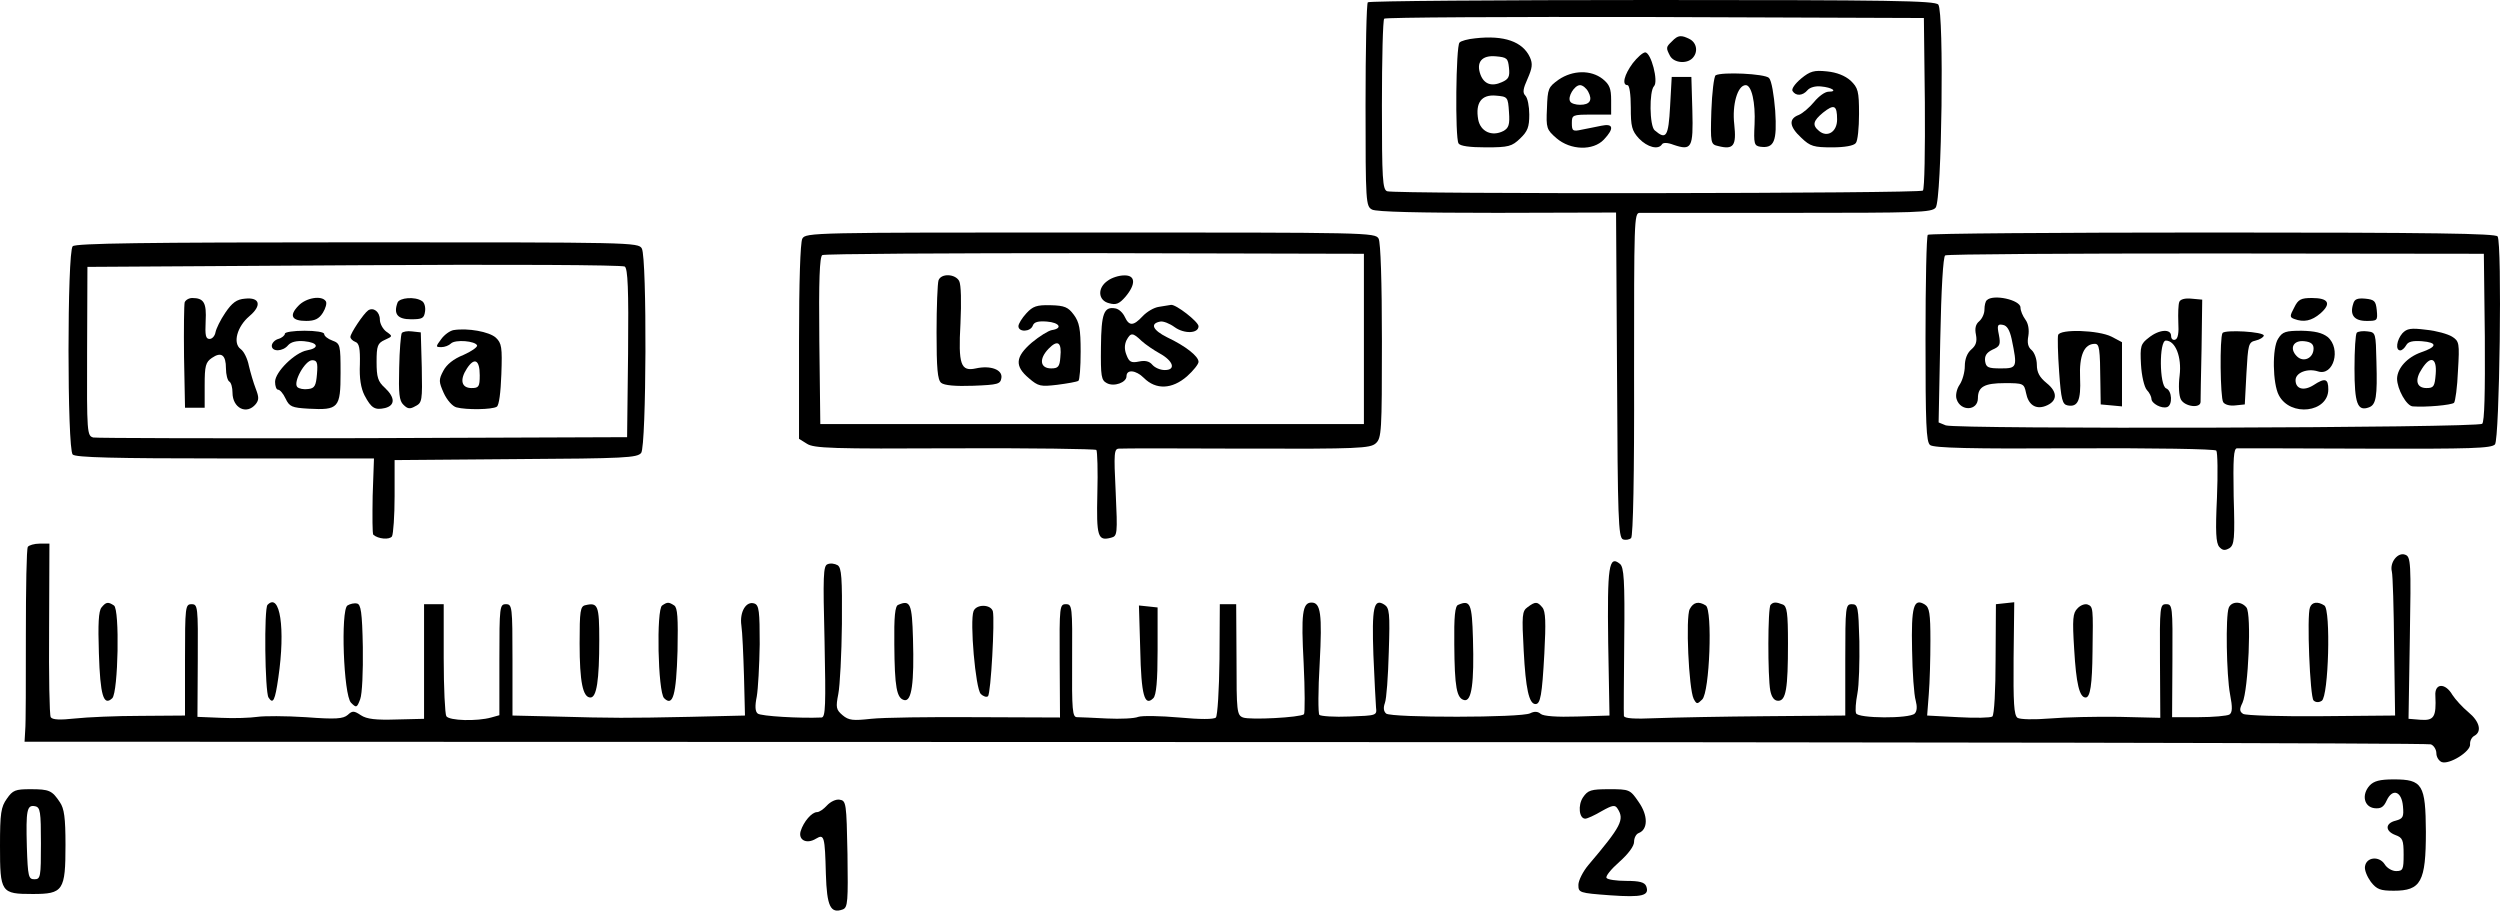 <?xml version="1.0" encoding="UTF-8" standalone="no"?>
<svg
   xmlns:dc="http://purl.org/dc/elements/1.1/"
   xmlns:cc="http://creativecommons.org/ns#"
   xmlns:rdf="http://www.w3.org/1999/02/22-rdf-syntax-ns#"
   xmlns:svg="http://www.w3.org/2000/svg"
   xmlns="http://www.w3.org/2000/svg"
   xmlns:sodipodi="http://sodipodi.sourceforge.net/DTD/sodipodi-0.dtd"
   xmlns:inkscape="http://www.inkscape.org/namespaces/inkscape"
   version="1.0"
   width="500.001"
   height="182.122"
   viewBox="0 0 400.001 145.697"
   preserveAspectRatio="xMidYMid meet"
   id="svg3427"
   inkscape:version="0.48.4 r9939"
   sodipodi:docname="febab8d1dfe5165ca33535172f88ba4c958b37d6.svg">
  <defs
     id="defs3539" />
  <sodipodi:namedview
     pagecolor="#ffffff"
     bordercolor="#666666"
     borderopacity="1"
     objecttolerance="10"
     gridtolerance="10"
     guidetolerance="10"
     inkscape:pageopacity="0"
     inkscape:pageshadow="2"
     inkscape:window-width="1600"
     inkscape:window-height="824"
     id="namedview3537"
     showgrid="false"
     inkscape:zoom="0.816"
     inkscape:cx="204.01565"
     inkscape:cy="105.5265"
     inkscape:window-x="0"
     inkscape:window-y="24"
     inkscape:window-maximized="1"
     inkscape:current-layer="g3431"
     fit-margin-top="0"
     fit-margin-left="0"
     fit-margin-right="0"
     fit-margin-bottom="0" />
  <g
     transform="matrix(0.1,0,0,-0.1,-122,150.623)"
     id="g3431"
     style="fill:#000000;stroke:none">
    <path
       d="m 3408.544,1502.563 c -2.096,-1.572 -3.668,-75.973 -3.668,-164.521 0,-156.137 0.524,-161.901 10.479,-167.14 6.811,-3.668 74.401,-5.239 200.149,-5.239 l 190.194,0.524 1.572,-259.88 c 1.048,-229.491 2.096,-259.88 9.431,-263.023 4.192,-1.572 10.479,-0.524 13.099,2.096 3.144,3.144 5.239,99.551 4.715,263.023 0,243.113 0,257.26 8.907,257.26 5.239,0 112.126,0 237.874,0 207.485,0 229.491,0.524 235.778,8.383 9.955,12.051 13.623,313.323 4.192,324.85 -5.239,6.287 -76.497,7.335 -457.933,7.335 -248.353,0 -453.218,-1.572 -454.789,-3.668 z m 891.241,-160.853 c 0.524,-74.925 -0.524,-137.799 -3.144,-140.419 -4.715,-4.716 -844.609,-5.763 -857.184,-1.048 -7.335,2.62 -8.383,19.386 -8.383,137.799 0,74.401 1.572,136.751 3.668,138.323 1.572,2.096 197.006,3.144 433.308,2.62 l 430.164,-1.572 1.572,-135.703 z"
       id="path3433"
       inkscape:connector-curvature="0" />
    <path
       d="m 3580.4,1444.929 c -11.527,-1.048 -23.054,-4.192 -25.15,-6.811 -5.763,-5.239 -7.335,-152.47 -1.572,-161.377 2.62,-4.191 17.814,-6.287 44.012,-6.287 36.153,0 41.392,1.572 54.491,14.147 12.051,11.527 14.671,18.338 14.671,38.248 0,13.099 -2.62,26.721 -6.287,30.389 -4.715,4.715 -3.668,11.003 3.668,27.245 7.335,16.766 8.383,23.578 3.668,34.057 -11.527,25.15 -41.392,35.629 -87.5,30.389 z m 53.967,-47.156 c 1.572,-14.147 -0.524,-18.338 -11.527,-23.054 -16.242,-7.335 -28.293,-3.144 -34.057,12.051 -7.335,19.91 2.096,31.437 24.626,29.341 17.814,-1.572 19.386,-3.144 20.958,-18.338 z m 0,-70.733 c 1.572,-20.434 -0.524,-25.674 -8.907,-30.389 -18.338,-9.431 -36.677,-1.048 -40.344,18.338 -4.716,26.721 5.239,40.344 28.293,38.248 18.862,-1.572 19.386,-2.096 20.958,-26.198 z"
       id="path3435"
       inkscape:connector-curvature="0" />
    <path
       d="m 3895.294,1440.213 c -9.955,-9.431 -9.955,-10.479 -3.144,-23.578 6.287,-11.003 26.198,-13.099 35.629,-3.668 9.431,9.431 7.335,24.102 -3.668,30.389 -14.147,7.335 -19.386,6.811 -28.817,-3.144 z"
       id="path3437"
       inkscape:connector-curvature="0" />
    <path
       d="m 3832.42,1405.108 c -13.623,-18.338 -17.814,-35.105 -8.383,-35.105 3.144,0 5.239,-15.194 5.239,-35.629 0,-30.389 1.572,-37.2 13.099,-49.775 13.623,-14.147 30.913,-18.338 36.677,-9.431 1.572,3.144 8.907,3.144 18.338,-0.524 29.341,-9.955 31.961,-5.239 30.389,54.491 l -1.572,53.967 -15.719,0 -15.719,0 -2.62,-47.156 c -2.62,-48.727 -6.287,-53.967 -24.626,-38.248 -8.383,6.811 -8.907,62.874 -1.048,70.733 7.335,7.335 -4.716,53.967 -14.147,53.967 -3.668,0 -12.575,-7.859 -19.91,-17.29 z"
       id="path3439"
       inkscape:connector-curvature="0" />
    <path
       d="m 4101.731,1380.483 c -9.955,-8.383 -15.719,-16.767 -13.623,-19.91 5.239,-8.383 16.242,-7.859 24.102,1.572 3.668,4.191 12.575,6.811 21.482,5.763 17.814,-1.572 27.245,-8.383 12.051,-8.383 -5.763,0 -15.719,-7.335 -23.054,-16.243 -7.335,-8.907 -18.338,-18.338 -24.626,-20.958 -16.766,-6.287 -15.195,-18.862 4.192,-36.677 14.147,-13.623 19.91,-15.194 49.252,-15.194 19.91,0 34.581,2.62 37.724,6.811 3.144,3.144 5.239,24.626 5.239,46.632 0,36.677 -1.572,41.916 -13.623,53.443 -8.907,7.859 -22.006,13.099 -37.724,14.671 -20.434,2.096 -26.721,0.524 -41.392,-11.527 z m 57.635,-65.494 c 0,-19.91 -15.719,-29.341 -28.817,-18.338 -11.527,9.431 -9.431,16.242 6.287,29.341 17.814,14.147 22.53,12.051 22.53,-11.003 z"
       id="path3441"
       inkscape:connector-curvature="0" />
    <path
       d="m 3714.007,1378.911 c -16.767,-12.051 -17.814,-14.147 -18.862,-46.108 -1.572,-31.437 -0.524,-34.057 15.195,-47.68 22.53,-19.386 58.683,-20.434 75.973,-2.096 16.766,17.814 15.195,26.198 -4.192,22.006 -8.383,-1.572 -22.53,-4.715 -31.437,-6.287 -14.147,-3.144 -15.719,-2.096 -15.719,10.479 0,13.099 1.048,13.623 31.437,13.623 l 31.437,0 0,23.054 c 0,18.862 -2.62,25.15 -13.623,34.057 -18.862,14.671 -47.679,14.147 -70.209,-1.048 z m 47.156,-19.386 c 7.335,-13.623 2.62,-20.958 -13.099,-20.958 -6.811,0 -14.147,2.096 -15.718,5.239 -4.716,7.335 6.811,26.198 15.718,26.198 4.192,0 9.955,-4.715 13.099,-10.479 z"
       id="path3443"
       inkscape:connector-curvature="0" />
    <path
       d="m 3964.98,1385.722 c -2.62,-2.096 -5.763,-27.769 -6.811,-57.111 -1.572,-51.871 -1.048,-53.443 11.003,-56.063 24.626,-6.287 29.341,0.524 25.674,34.581 -3.668,31.437 5.239,62.874 18.338,62.874 9.431,0 15.719,-27.769 14.147,-62.35 -1.572,-31.437 -0.524,-34.581 8.907,-36.153 22.53,-3.144 27.246,8.383 24.102,57.635 -2.096,25.674 -5.763,48.203 -9.955,52.395 -6.811,6.811 -75.449,9.955 -85.404,4.192 z"
       id="path3445"
       inkscape:connector-curvature="0" />
    <path
       d="m 2503.68,1124.271 c -3.144,-6.287 -5.239,-68.638 -5.239,-165.045 l 0,-155.09 12.575,-7.859 c 11.003,-7.335 40.344,-8.383 236.302,-7.335 122.605,0.524 224.775,-1.048 226.871,-2.62 1.572,-2.096 2.62,-33.533 1.572,-69.685 -1.572,-69.162 0.524,-76.497 22.006,-70.733 9.955,2.62 10.479,5.24 7.335,72.829 -3.144,63.922 -2.62,69.686 5.763,69.686 4.715,0.524 96.931,0.524 204.865,0 177.095,-0.524 196.482,0.524 205.389,8.383 9.431,8.383 9.955,18.862 9.955,162.949 0,96.407 -2.096,158.233 -5.239,164.521 -5.239,9.955 -16.242,9.955 -461.077,9.955 -444.835,0 -455.837,0 -461.077,-9.955 z m 898.576,-160.329 0,-136.227 -434.879,0 -434.879,0 -1.572,133.084 c -1.048,97.455 0.524,134.655 4.715,137.275 3.668,2.096 199.625,3.144 436.451,3.144 l 430.164,-1.048 0,-136.227 z"
       id="path3447"
       inkscape:connector-curvature="0" />
    <path
       d="m 2721.644,1057.729 c -1.572,-4.716 -3.144,-41.916 -3.144,-83.308 0,-57.635 1.572,-75.973 7.335,-80.688 4.716,-4.192 23.578,-5.763 51.347,-4.716 39.82,1.572 43.488,2.62 45.06,12.575 2.096,13.099 -17.29,20.434 -40.868,15.195 -24.102,-5.24 -28.293,5.763 -24.626,71.781 1.572,34.581 1.048,62.35 -2.096,68.114 -6.287,11.527 -28.817,12.575 -33.009,1.048 z"
       id="path3449"
       inkscape:connector-curvature="0" />
    <path
       d="m 2992.527,1057.205 c -17.29,-11.527 -15.719,-31.961 2.096,-36.153 11.003,-3.144 16.242,-1.048 26.198,10.479 16.767,19.91 16.243,34.581 -2.096,34.057 -8.383,0 -19.91,-3.668 -26.198,-8.383 z"
       id="path3451"
       inkscape:connector-curvature="0" />
    <path
       d="m 2862.063,1004.81 c -6.811,-7.335 -12.575,-16.766 -12.575,-20.434 0,-9.955 19.386,-9.431 23.054,1.048 2.096,5.763 8.907,7.335 22.53,6.287 20.434,-1.572 25.674,-11.003 7.859,-13.623 -5.763,-1.048 -19.91,-9.955 -31.961,-19.91 -26.721,-23.054 -27.769,-37.724 -4.715,-57.111 15.194,-13.099 18.862,-13.623 45.584,-10.479 16.242,2.096 30.913,4.716 33.533,6.287 2.096,1.048 3.668,22.006 3.668,46.632 0,36.677 -2.096,47.156 -11.003,59.206 -8.907,12.051 -14.671,14.671 -37.201,15.195 -22.006,0.524 -28.293,-1.572 -38.772,-13.099 z m 54.491,-70.209 c -1.048,-15.195 -3.668,-17.814 -14.671,-17.814 -17.814,0 -19.91,15.195 -4.192,31.437 14.671,15.195 21.482,10.479 18.862,-13.623 z"
       id="path3453"
       inkscape:connector-curvature="0" />
    <path
       d="m 3074.263,1015.289 c -7.859,-1.048 -19.386,-7.859 -26.198,-15.195 -14.671,-15.719 -21.482,-15.719 -28.293,-1.048 -3.144,6.811 -9.431,12.575 -14.671,13.623 -18.862,3.668 -23.054,-7.335 -23.578,-61.826 -0.524,-47.156 0.524,-52.919 9.431,-57.635 11.527,-6.287 31.437,1.048 31.437,11.003 0,11.527 15.195,9.955 27.769,-2.62 19.386,-19.386 45.06,-18.338 69.162,2.62 9.955,8.907 18.338,19.386 18.338,23.054 0,8.907 -20.434,25.15 -50.299,39.296 -23.054,11.527 -27.769,22.006 -11.003,25.15 4.716,1.048 15.195,-3.144 23.054,-8.907 15.194,-11.003 38.248,-10.479 38.248,1.572 -0.524,7.335 -36.153,35.105 -44.012,34.057 -3.144,-0.524 -12.051,-2.096 -19.386,-3.144 z m -27.769,-54.491 c 6.287,-5.763 19.386,-14.671 28.817,-19.91 22.006,-12.051 26.721,-26.722 8.383,-26.722 -7.335,0 -15.719,3.668 -19.91,8.383 -4.716,5.763 -11.527,7.335 -21.482,5.24 -12.575,-2.62 -15.719,-0.524 -19.91,10.479 -3.668,8.907 -3.144,16.766 0,23.578 6.811,12.575 9.955,12.575 24.102,-1.048 z"
       id="path3455"
       inkscape:connector-curvature="0" />
    <path
       d="m 4304.5,1130.558 c -2.096,-1.572 -3.668,-77.021 -3.668,-166.616 0,-135.703 1.048,-165.045 7.335,-169.76 5.763,-4.716 64.97,-6.287 231.062,-5.24 125.748,0.524 224.775,-1.048 226.871,-3.668 2.096,-2.62 2.62,-36.677 1.048,-75.449 -2.62,-55.015 -1.572,-72.305 3.668,-78.593 5.239,-5.763 8.907,-6.287 16.242,-2.096 7.859,5.24 8.907,14.671 6.811,82.784 -1.048,61.302 0,76.497 5.239,77.021 4.192,0 96.931,0 206.961,-0.524 169.236,-0.524 200.149,0.524 205.913,6.811 7.335,8.907 11.527,321.182 4.192,332.709 -3.144,4.715 -100.599,6.287 -456.361,6.287 -248.353,0 -453.742,-1.572 -455.314,-3.668 z M 5195.741,967.085 c 0.524,-89.596 -0.524,-135.179 -4.192,-138.847 -6.811,-6.811 -839.37,-8.907 -858.232,-2.62 l -11.527,4.716 2.62,132.036 c 1.572,82.784 4.715,133.084 7.859,135.179 3.144,2.096 198.578,3.144 433.832,3.144 l 428.068,-0.524 1.572,-133.084 z"
       id="path3457"
       inkscape:connector-curvature="0" />
    <path
       d="m 4398.811,1025.768 c -2.096,-1.572 -3.668,-8.383 -3.668,-14.671 0,-6.811 -3.668,-14.671 -8.383,-18.862 -5.763,-4.716 -7.335,-11.527 -5.239,-21.482 2.096,-11.003 0,-17.29 -7.335,-23.578 -6.811,-5.763 -10.479,-15.719 -10.479,-26.721 0,-9.431 -3.668,-23.054 -8.383,-29.865 -4.716,-6.811 -6.811,-17.29 -4.716,-23.054 6.287,-19.91 34.057,-18.862 34.057,1.572 0,18.338 10.479,24.102 42.964,24.102 29.865,0 30.913,-0.524 34.057,-15.719 3.668,-18.862 15.194,-26.721 30.913,-20.958 19.386,7.335 20.434,22.006 2.096,36.677 -11.527,9.431 -15.719,17.29 -15.719,29.341 0,8.907 -3.668,19.386 -8.383,23.578 -5.763,4.716 -7.335,11.527 -5.239,22.53 1.572,9.955 0,19.91 -4.716,26.198 -4.192,5.763 -7.859,14.147 -7.859,19.386 0,12.051 -44.012,22.006 -53.967,11.527 z m 39.82,-61.826 c 9.431,-45.584 8.907,-47.156 -17.291,-47.156 -20.434,0 -23.578,1.572 -25.15,11.527 -1.048,8.383 2.096,13.623 11.527,18.338 12.051,5.24 13.623,7.859 10.479,24.102 -3.144,15.195 -2.096,17.29 6.287,15.719 6.811,-1.048 11.003,-8.383 14.147,-22.53 z"
       id="path3459"
       inkscape:connector-curvature="0" />
    <path
       d="m 4706.895,1023.148 c -1.572,-3.668 -2.096,-18.338 -1.572,-32.485 1.048,-16.766 -0.524,-26.198 -4.716,-27.769 -3.668,-1.572 -6.811,1.048 -6.811,5.763 0,12.051 -19.386,10.479 -35.629,-2.62 -13.099,-9.955 -14.147,-13.623 -12.575,-42.964 1.048,-18.338 5.239,-36.153 9.431,-40.868 4.192,-4.192 7.335,-11.003 7.335,-14.147 0,-7.335 16.242,-16.242 25.15,-13.099 8.907,3.144 7.859,26.198 -1.572,29.865 -11.003,4.192 -11.527,76.497 -0.524,76.497 15.195,0 25.674,-26.198 22.006,-56.063 -2.096,-16.242 -1.048,-32.485 2.096,-38.248 6.287,-11.527 31.437,-14.671 31.437,-3.668 0,3.144 0.524,41.916 1.572,84.88 l 1.048,78.593 -17.29,1.572 c -10.479,1.048 -17.814,-1.048 -19.386,-5.239 z"
       id="path3461"
       inkscape:connector-curvature="0" />
    <path
       d="m 4890.801,1014.241 c -7.335,-13.623 -7.335,-15.719 0,-18.338 15.195,-5.763 27.769,-3.144 41.916,8.907 17.814,15.719 13.099,24.626 -13.623,24.626 -17.29,0 -22.006,-2.096 -28.293,-15.195 z"
       id="path3463"
       inkscape:connector-curvature="0" />
    <path
       d="m 4985.113,1020.004 c -5.763,-17.814 1.572,-27.245 21.482,-27.245 17.291,0 17.814,0.524 16.242,17.29 -1.572,14.671 -3.668,16.766 -18.338,18.338 -12.575,1.048 -17.29,-0.524 -19.386,-8.383 z"
       id="path3465"
       inkscape:connector-curvature="0" />
    <path
       d="m 5063.705,972.849 c -8.907,-10.479 -11.527,-27.245 -3.144,-27.245 2.62,0 6.811,3.668 9.431,8.383 3.144,5.763 10.479,7.335 25.15,6.287 25.15,-2.096 24.626,-8.907 -1.572,-17.814 -22.006,-7.859 -37.724,-25.15 -38.248,-41.916 0,-16.766 15.195,-44.012 25.15,-44.536 21.482,-1.572 61.826,2.096 66.018,5.763 2.096,2.62 5.24,25.15 6.287,51.347 2.62,44.012 2.096,47.156 -9.431,54.491 -6.811,4.192 -25.15,9.431 -41.392,11.003 -24.626,3.144 -30.913,2.096 -38.248,-5.763 z m 53.443,-64.97 c -1.572,-19.91 -3.144,-22.53 -14.671,-22.53 -16.243,0 -19.386,13.099 -7.335,30.913 13.623,21.482 24.102,17.814 22.006,-8.383 z"
       id="path3467"
       inkscape:connector-curvature="0" />
    <path
       d="m 4513.033,970.229 c -1.048,-3.144 -0.524,-29.865 1.572,-58.683 3.144,-45.06 5.24,-52.395 13.623,-53.967 16.242,-3.144 21.482,7.859 19.91,44.012 -1.572,35.629 6.287,54.491 23.578,54.491 7.335,0 8.383,-6.811 8.907,-62.874 l 0.524,-34.057 17.29,-1.572 16.767,-1.572 0,51.347 0,51.347 -16.767,8.907 c -20.958,10.479 -82.26,12.575 -85.404,2.62 z"
       id="path3469"
       inkscape:connector-curvature="0" />
    <path
       d="m 4776.056,973.373 c -4.715,-7.335 -3.668,-103.218 1.048,-110.554 2.62,-4.192 11.003,-6.287 19.386,-5.24 l 15.195,1.572 2.62,49.775 c 2.62,46.108 3.144,49.775 14.671,52.395 6.811,1.572 12.575,5.24 13.099,7.859 1.048,6.287 -62.35,9.955 -66.018,4.192 z"
       id="path3471"
       inkscape:connector-curvature="0" />
    <path
       d="m 4865.128,964.465 c -9.955,-14.671 -8.907,-72.305 1.048,-90.644 18.338,-35.105 79.117,-27.769 79.117,9.431 0,17.29 -5.239,18.862 -23.578,6.811 -15.718,-9.955 -28.817,-6.287 -28.817,7.859 0,12.051 18.862,19.386 35.629,14.147 25.15,-8.383 37.724,36.153 15.719,55.015 -8.907,6.811 -20.434,9.431 -41.392,9.955 -25.674,0 -30.913,-1.572 -37.724,-12.575 z m 56.587,-15.719 c 0,-15.719 -16.242,-23.054 -26.721,-12.575 -12.575,12.575 -5.763,26.198 12.051,24.102 10.479,-1.048 14.671,-4.716 14.671,-11.527 z"
       id="path3473"
       inkscape:connector-curvature="0" />
    <path
       d="m 4990.876,973.897 c -2.096,-2.096 -3.668,-27.769 -3.668,-57.111 0,-56.063 4.715,-69.162 23.054,-62.35 11.527,4.192 13.623,16.766 12.051,72.829 -1.048,46.108 -1.048,47.156 -14.147,48.727 -7.335,1.048 -15.195,0 -17.29,-2.096 z"
       id="path3475"
       inkscape:connector-curvature="0" />
    <path
       d="m 1336.317,1112.22 c -8.907,-8.907 -8.907,-324.326 0,-333.233 4.716,-4.716 66.018,-6.287 244.161,-6.287 l 237.874,0 -2.096,-59.73 c -0.524,-33.009 -0.524,-60.778 1.048,-62.35 7.859,-6.811 25.674,-8.383 29.865,-2.62 2.096,3.668 4.192,33.009 4.192,64.446 l 0,57.635 193.862,1.572 c 175,1.048 194.386,2.096 200.673,9.955 8.383,11.527 9.431,311.227 1.048,326.945 -5.239,9.955 -16.243,9.955 -454.79,9.955 -342.664,0 -451.122,-1.572 -455.837,-6.287 z m 888.621,-171.332 -1.572,-134.131 -421.781,-1.572 c -232.11,-0.524 -426.496,0 -432.26,1.048 -9.955,2.62 -10.479,6.811 -9.955,137.799 l 0.524,135.179 426.496,2.62 c 244.161,1.572 429.116,0.524 433.308,-2.096 4.716,-3.668 6.287,-35.105 5.24,-138.847 z"
       id="path3477"
       inkscape:connector-curvature="0" />
    <path
       d="m 1515.508,1022.624 c -1.048,-3.668 -1.572,-42.964 -1.048,-87.5 l 1.572,-81.212 15.719,0 15.719,0 0,36.153 c 0,30.913 1.572,36.677 11.527,43.488 15.194,10.479 22.53,4.716 22.53,-16.766 0,-9.955 2.62,-19.386 5.239,-20.958 3.144,-1.572 5.239,-9.955 5.239,-17.814 0,-24.626 22.53,-36.153 37.2,-18.338 5.239,6.811 5.239,11.003 0,24.626 -3.668,9.431 -8.383,25.674 -11.003,36.677 -2.096,11.003 -7.859,23.054 -13.099,26.721 -13.099,9.431 -5.763,36.153 14.147,52.919 19.91,16.767 16.767,30.389 -7.335,27.769 -13.099,-1.048 -20.434,-6.287 -31.437,-22.53 -7.859,-11.527 -14.671,-25.674 -15.719,-31.437 -1.048,-5.763 -5.239,-10.479 -9.431,-10.479 -6.287,0 -7.335,5.763 -6.287,28.293 1.572,29.341 -2.62,37.201 -21.482,37.201 -5.239,0 -10.479,-3.144 -12.051,-6.811 z"
       id="path3479"
       inkscape:connector-curvature="0" />
    <path
       d="m 1697.32,1016.861 c -15.195,-15.719 -10.479,-24.102 12.575,-24.102 13.623,0 20.434,3.144 26.721,13.099 4.192,6.811 6.811,15.194 4.716,18.338 -6.287,9.955 -31.961,5.763 -44.012,-7.335 z"
       id="path3481"
       inkscape:connector-curvature="0" />
    <path
       d="m 1856.077,1022.1 c -6.811,-18.338 0,-26.721 21.482,-26.721 18.338,0 20.958,1.572 22.53,12.575 1.048,6.811 -1.048,14.671 -5.239,16.766 -11.003,7.335 -35.629,5.239 -38.772,-2.62 z"
       id="path3483"
       inkscape:connector-curvature="0" />
    <path
       d="m 1808.921,1009.525 c -7.335,-5.239 -28.293,-36.677 -28.293,-42.44 0,-2.62 3.668,-6.287 7.859,-7.859 6.287,-2.096 7.859,-10.479 7.335,-35.629 -1.048,-22.53 1.572,-38.248 7.335,-49.775 11.003,-20.958 16.766,-24.102 33.009,-20.434 16.242,4.192 16.242,16.766 -0.524,32.485 -11.003,9.955 -13.099,16.766 -13.099,41.392 0,25.674 1.572,29.865 13.099,35.105 12.575,5.763 13.099,5.763 2.62,13.099 -5.763,4.192 -10.479,13.099 -10.479,19.386 0,12.575 -10.479,20.434 -18.862,14.671 z"
       id="path3485"
       inkscape:connector-curvature="0" />
    <path
       d="m 1945.672,978.088 c -5.763,-1.048 -14.671,-7.335 -19.91,-14.671 -8.907,-12.051 -8.907,-12.575 0.524,-12.575 5.239,0 12.051,2.62 15.195,5.763 6.811,6.811 39.296,4.192 41.916,-3.144 0.524,-2.62 -8.907,-9.431 -22.006,-15.195 -15.719,-6.287 -26.721,-15.195 -31.961,-25.15 -7.859,-14.671 -7.335,-17.814 0.524,-35.629 5.24,-11.527 14.147,-21.482 20.434,-23.054 15.719,-4.192 57.111,-3.668 64.446,1.048 3.668,2.096 6.287,22.53 7.335,51.871 1.572,43.488 0.524,49.775 -8.907,58.683 -10.479,9.431 -44.536,15.719 -67.59,12.051 z m 41.916,-72.305 c 0,-18.338 -1.572,-20.434 -13.099,-20.434 -16.242,0 -19.386,13.099 -7.335,31.437 12.051,18.338 20.434,13.623 20.434,-11.003 z"
       id="path3487"
       inkscape:connector-curvature="0" />
    <path
       d="m 1675.838,972.325 c 0,-2.62 -4.716,-6.811 -10.479,-8.383 -5.763,-1.572 -10.479,-6.811 -10.479,-11.003 0,-9.955 17.814,-9.431 26.198,1.048 4.715,5.24 13.623,7.335 25.674,6.287 22.53,-2.096 25.15,-11.003 4.192,-14.671 -19.386,-3.668 -50.823,-34.581 -50.823,-50.299 0,-6.811 2.096,-12.575 4.716,-12.575 3.144,0 8.383,-6.287 12.051,-14.147 6.287,-13.099 9.955,-14.671 36.676,-16.242 48.203,-2.62 51.347,1.048 51.347,57.111 0,45.06 -0.524,47.156 -13.099,51.871 -7.335,2.62 -13.099,7.335 -13.099,10.479 0,3.144 -13.623,5.24 -31.437,5.24 -17.29,0 -31.437,-2.096 -31.437,-4.716 z m 51.347,-64.446 c -1.572,-18.862 -3.668,-23.054 -14.147,-24.102 -6.811,-1.048 -14.671,0.524 -17.29,3.144 -7.335,7.335 12.051,42.44 23.578,42.964 7.859,0 9.431,-3.668 7.859,-22.006 z"
       id="path3489"
       inkscape:connector-curvature="0" />
    <path
       d="m 1862.888,973.373 c -1.572,-2.62 -3.668,-27.769 -4.192,-55.539 -1.048,-40.868 0,-52.919 6.811,-59.206 6.811,-6.811 10.479,-7.335 19.386,-2.096 10.479,5.24 11.003,8.907 9.955,61.826 l -1.572,56.063 -14.147,1.572 c -7.335,1.048 -14.671,-0.524 -16.242,-2.62 z"
       id="path3491"
       inkscape:connector-curvature="0" />
    <path
       d="m 1264.536,631.233 c -2.096,-3.144 -3.144,-66.018 -3.144,-140.419 0,-73.877 0,-143.039 -1.048,-152.994 l -1.048,-18.338 1920.281,-0.524 c 1056.285,0 1924.472,-1.572 1929.712,-3.668 4.716,-1.572 8.907,-8.383 8.907,-14.147 0,-5.763 3.668,-12.051 8.383,-14.147 12.051,-4.716 46.632,16.766 45.584,28.293 -0.524,5.24 2.62,11.527 6.811,13.623 12.575,6.811 8.383,23.054 -9.431,37.724 -9.431,7.859 -20.958,20.434 -25.674,27.769 -11.527,19.91 -28.817,18.862 -27.246,-1.572 1.572,-33.533 -2.096,-39.82 -23.578,-38.248 l -19.386,1.572 2.096,129.416 c 2.096,120.509 1.572,129.94 -7.335,133.084 -11.527,4.716 -25.15,-12.051 -21.482,-26.722 1.572,-5.763 3.144,-59.73 3.668,-120.509 l 1.572,-110.03 -117.889,-1.048 c -64.446,-0.524 -121.033,1.048 -125.224,3.668 -5.763,3.668 -6.287,7.335 -1.048,17.814 9.431,20.958 14.671,142.515 6.287,152.47 -8.383,10.479 -24.102,9.955 -28.293,-0.524 -5.239,-13.099 -3.668,-107.934 2.096,-138.323 4.192,-21.482 3.668,-29.341 -1.048,-32.485 -3.668,-2.096 -25.674,-4.192 -49.251,-4.192 l -42.44,0 0.524,90.644 c 0.524,86.976 0,90.12 -9.955,90.12 -9.955,0 -10.479,-3.144 -9.955,-90.644 l 0.524,-91.167 -66.018,1.572 c -36.153,0.524 -85.928,-0.524 -110.554,-2.62 -25.674,-2.096 -47.68,-1.572 -51.871,1.048 -5.763,4.192 -6.811,23.578 -6.287,95.359 l 1.048,89.596 -14.671,-1.572 -14.671,-1.572 -0.524,-88.024 c 0,-48.203 -2.096,-89.596 -5.24,-91.691 -2.62,-2.096 -27.245,-2.62 -54.491,-1.048 l -49.775,2.62 2.62,34.057 c 1.572,18.862 2.62,57.111 2.62,85.928 0,43.488 -1.572,52.919 -8.907,57.635 -17.814,11.003 -22.006,-2.62 -20.434,-72.829 0.524,-35.629 3.144,-72.305 5.763,-80.688 2.62,-9.955 2.096,-17.29 -1.572,-20.958 -8.383,-8.383 -91.168,-7.859 -93.787,0.524 -1.572,3.668 -0.524,17.814 2.096,31.437 2.62,13.099 3.668,51.347 3.144,83.832 -1.572,55.015 -2.096,59.206 -12.051,59.206 -9.955,0 -10.479,-3.668 -10.479,-89.072 l 0,-89.072 -125.748,-1.048 c -69.162,-0.524 -148.802,-2.096 -176.571,-3.144 -35.629,-1.572 -51.347,-0.524 -51.871,3.668 -0.524,3.144 0,57.635 0.524,121.033 1.048,96.407 -0.524,116.841 -6.811,122.081 -17.814,14.671 -20.434,-3.668 -18.862,-125.748 l 2.096,-116.841 -51.871,-1.572 c -31.961,-1.048 -53.967,0.524 -58.159,4.192 -4.716,4.192 -10.479,4.192 -16.767,1.048 -13.099,-7.335 -222.155,-7.335 -230.538,-0.524 -4.192,3.668 -4.716,9.431 -2.096,16.766 2.62,6.287 5.239,42.964 6.287,81.736 2.096,62.874 1.048,70.733 -7.335,75.973 -16.766,10.479 -19.91,-4.716 -17.29,-80.688 1.572,-38.772 3.668,-76.497 4.192,-83.832 1.572,-13.099 1.048,-13.099 -42.44,-14.671 -24.102,-1.048 -46.108,0.524 -48.203,2.62 -2.096,2.096 -2.096,39.82 0.524,82.784 4.191,79.117 1.572,96.931 -13.099,96.931 -14.671,0 -16.766,-18.338 -12.575,-96.931 2.096,-42.964 2.096,-80.165 0.524,-81.736 -5.763,-5.24 -86.452,-9.431 -97.455,-5.24 -9.955,3.668 -10.479,9.955 -10.479,92.739 l -0.524,88.548 -13.099,0 -13.099,0 -0.524,-88.024 c -0.524,-48.727 -3.144,-90.644 -5.763,-93.263 -3.144,-3.144 -25.15,-3.144 -58.682,0 -29.865,2.62 -59.206,3.144 -65.494,1.048 -5.763,-2.62 -28.817,-3.668 -50.299,-2.62 -21.482,1.048 -42.964,2.096 -47.679,2.096 -7.335,0 -8.383,10.479 -7.859,90.644 0.524,86.976 0,90.12 -9.955,90.12 -9.955,0 -10.479,-3.144 -9.955,-90.644 l 0.524,-90.644 -134.131,0.524 c -73.877,0.524 -149.326,-0.524 -168.188,-2.62 -28.817,-3.144 -35.629,-2.62 -45.584,5.763 -10.479,8.907 -11.003,12.575 -6.811,34.057 2.62,13.099 5.24,63.922 5.763,112.126 0.524,73.877 -0.524,89.596 -6.811,93.787 -4.716,2.62 -11.527,3.668 -16.242,1.572 -6.811,-2.62 -7.335,-18.338 -4.716,-123.652 2.096,-101.647 1.572,-121.033 -4.716,-121.557 -34.057,-1.572 -97.455,2.096 -102.171,6.287 -4.191,3.144 -4.715,12.051 -1.572,27.245 2.096,12.051 4.192,49.775 4.715,83.832 0,52.395 -1.048,62.35 -8.383,64.97 -13.099,4.716 -24.102,-13.099 -20.958,-35.105 1.572,-9.955 3.144,-46.632 4.192,-81.212 l 1.572,-62.874 -89.072,-2.096 c -101.123,-2.096 -119.985,-2.096 -214.82,0.524 l -68.114,1.572 0,89.072 c 0,85.404 -0.524,89.072 -10.479,89.072 -9.955,0 -10.479,-3.668 -10.479,-89.072 l 0,-88.548 -13.099,-3.668 c -22.53,-6.287 -67.066,-5.239 -71.781,2.096 -2.096,3.144 -4.192,45.06 -4.192,92.739 l 0,86.452 -15.719,0 -15.719,0 0,-91.691 0,-91.691 -44.012,-1.048 c -33.009,-1.048 -47.68,0.524 -57.111,6.811 -11.003,7.335 -13.623,7.335 -20.958,0.524 -7.335,-6.287 -18.862,-7.335 -67.066,-3.668 -32.485,2.096 -67.066,2.096 -77.545,0.524 -11.003,-1.572 -36.677,-2.62 -57.635,-1.572 l -38.248,1.572 0.524,90.12 c 0.524,86.976 0,90.12 -9.955,90.12 -9.955,0 -10.479,-3.668 -10.479,-89.072 l 0,-89.072 -70.733,-0.524 c -38.772,0 -86.452,-2.096 -105.314,-4.192 -24.102,-2.62 -36.153,-2.096 -38.772,2.096 -2.096,3.144 -3.144,67.066 -2.62,141.991 l 0.524,135.703 -15.719,0 c -8.383,0 -17.29,-2.62 -18.862,-5.239 z"
       id="path3499"
       inkscape:connector-curvature="0" />
    <path
       d="m 1382.425,534.302 c -4.715,-5.763 -5.763,-26.198 -4.192,-73.353 2.096,-67.066 7.335,-85.404 21.482,-71.781 9.431,9.955 12.051,142.515 2.62,148.278 -9.431,6.287 -12.575,5.763 -19.91,-3.144 z"
       id="path3501"
       inkscape:connector-curvature="0" />
    <path
       d="m 1648.068,538.493 c -5.763,-5.24 -4.192,-139.371 1.572,-148.278 7.335,-11.527 10.479,-4.716 15.719,31.961 11.527,78.593 2.62,136.751 -17.29,116.317 z"
       id="path3503"
       inkscape:connector-curvature="0" />
    <path
       d="m 1775.912,537.445 c -11.003,-7.335 -6.287,-143.563 5.763,-155.613 8.383,-8.383 9.431,-8.383 14.671,5.763 3.144,8.383 4.716,43.488 4.192,83.308 -1.048,56.063 -3.144,68.638 -9.431,69.685 -4.192,1.048 -11.003,-0.524 -15.195,-3.144 z"
       id="path3505"
       inkscape:connector-curvature="0" />
    <path
       d="m 2156.825,537.969 c -8.383,-1.572 -9.431,-8.907 -9.431,-61.302 0,-61.826 5.239,-86.452 17.29,-86.452 9.955,0 14.147,27.245 14.147,92.215 0,55.015 -2.096,60.254 -22.006,55.539 z"
       id="path3507"
       inkscape:connector-curvature="0" />
    <path
       d="m 2279.429,537.445 c -9.431,-5.763 -6.811,-138.323 3.144,-148.278 14.147,-14.147 19.386,4.716 21.482,75.449 1.048,53.443 0,69.162 -5.24,72.829 -8.907,5.763 -11.003,5.763 -19.386,0 z"
       id="path3509"
       inkscape:connector-curvature="0" />
    <path
       d="m 2657.198,538.493 c -5.239,-1.572 -6.811,-19.386 -6.287,-63.398 0.524,-68.638 3.668,-86.452 16.242,-89.072 11.527,-2.096 15.719,27.245 13.623,98.503 -1.572,56.063 -4.192,62.35 -23.578,53.967 z"
       id="path3511"
       inkscape:connector-curvature="0" />
    <path
       d="m 3553.154,538.493 c -5.24,-1.572 -6.811,-19.386 -6.287,-63.398 0.524,-68.638 3.668,-86.452 16.243,-89.072 11.527,-2.096 15.719,27.245 13.623,98.503 -1.572,56.063 -4.192,62.35 -23.578,53.967 z"
       id="path3513"
       inkscape:connector-curvature="0" />
    <path
       d="m 3664.232,534.826 c -8.907,-6.287 -9.431,-12.575 -6.287,-70.209 3.144,-59.73 8.383,-84.88 18.862,-84.88 7.859,0 10.479,13.623 14.147,80.688 2.62,49.775 2.096,67.59 -3.144,73.877 -7.859,9.431 -11.003,9.955 -23.578,0.524 z"
       id="path3515"
       inkscape:connector-curvature="0" />
    <path
       d="m 3923.588,531.682 c -6.811,-12.575 -1.572,-127.844 6.287,-143.563 4.716,-8.907 5.763,-8.907 13.623,-1.048 12.051,11.527 16.766,143.563 5.763,150.374 -11.527,7.335 -19.91,5.239 -25.674,-5.763 z"
       id="path3517"
       inkscape:connector-curvature="0" />
    <path
       d="m 4053.004,538.493 c -4.715,-4.192 -4.715,-115.269 -0.524,-137.275 2.096,-10.479 6.287,-16.242 12.575,-16.242 12.575,0 15.719,19.386 15.719,91.691 0,49.251 -1.572,59.73 -8.383,62.35 -10.479,4.192 -15.194,4.192 -19.386,-0.524 z"
       id="path3519"
       inkscape:connector-curvature="0" />
    <path
       d="m 4543.946,532.73 c -7.335,-7.335 -8.383,-16.242 -5.239,-65.494 3.144,-54.491 8.383,-77.021 18.338,-77.021 7.335,0 10.479,20.434 11.003,73.353 1.048,70.733 1.048,71.781 -7.859,75.449 -4.192,1.572 -11.527,-1.048 -16.242,-6.287 z"
       id="path3521"
       inkscape:connector-curvature="0" />
    <path
       d="m 4915.951,534.302 c -5.24,-12.575 0,-143.039 5.763,-148.802 3.144,-3.144 8.383,-3.668 13.099,-0.524 11.003,6.811 14.671,145.658 4.192,152.47 -10.479,6.811 -19.91,5.763 -23.054,-3.144 z"
       id="path3523"
       inkscape:connector-curvature="0" />
    <path
       d="m 2777.707,528.538 c -6.287,-16.242 3.144,-124.176 11.527,-132.56 4.192,-4.192 9.431,-5.763 11.527,-3.668 4.716,4.192 11.003,121.557 7.859,135.703 -3.144,11.527 -26.198,12.051 -30.913,0.524 z"
       id="path3525"
       inkscape:connector-curvature="0" />
    <path
       d="m 3044.398,466.712 c 1.572,-72.829 6.811,-91.691 20.958,-77.545 4.716,4.716 6.811,27.769 6.811,75.973 l 0,69.162 -14.671,1.572 -15.194,1.572 2.096,-70.733 z"
       id="path3527"
       inkscape:connector-curvature="0" />
    <path
       d="m 5011.31,249.272 c -13.099,-14.671 -8.907,-34.057 7.859,-36.153 9.955,-1.048 14.671,1.572 19.386,12.051 9.431,20.434 24.102,15.195 26.198,-8.907 1.572,-17.29 0,-19.91 -11.527,-23.054 -17.29,-4.192 -17.29,-16.766 -0.524,-23.054 11.527,-4.192 13.099,-7.859 13.099,-31.437 0,-23.578 -1.048,-26.198 -12.051,-26.198 -6.287,0 -14.671,4.716 -18.338,11.003 -8.907,13.623 -29.341,11.527 -31.437,-3.668 -1.048,-5.763 3.668,-16.766 9.431,-24.626 9.431,-12.051 15.194,-14.147 36.677,-14.147 43.488,0 51.347,14.147 51.347,94.311 -0.524,75.449 -5.239,83.832 -51.347,83.832 -22.53,0 -31.961,-2.62 -38.772,-9.955 z"
       id="path3529"
       inkscape:connector-curvature="0" />
    <path
       d="M 1231.003,228.314 C 1221.572,215.215 1220,205.26 1220,152.865 c 0,-74.925 1.572,-77.021 52.395,-77.021 48.727,0 52.395,5.24 52.395,78.593 0,43.488 -2.096,58.159 -8.907,68.114 -12.575,18.862 -16.767,20.958 -47.156,20.958 -24.102,0 -28.293,-1.572 -37.724,-15.195 z m 54.491,-71.257 c 0,-53.967 -0.524,-57.635 -10.479,-57.635 -9.431,0 -10.479,4.192 -12.051,51.871 -1.572,58.683 0,67.59 13.099,64.97 8.383,-1.572 9.431,-8.383 9.431,-59.206 z"
       id="path3531"
       inkscape:connector-curvature="0" />
    <path
       d="m 3752.78,230.41 c -8.383,-12.575 -6.287,-34.057 3.668,-34.057 3.144,0 14.671,5.24 26.198,12.051 17.814,9.955 21.482,10.479 25.674,3.668 11.003,-17.29 5.763,-27.769 -46.632,-89.596 -8.907,-10.479 -16.242,-25.15 -16.242,-31.961 0,-12.575 1.048,-13.099 50.823,-16.766 51.871,-3.668 63.398,-0.524 57.635,14.671 -2.62,6.287 -11.003,8.383 -31.961,8.383 -15.719,0 -29.865,2.096 -31.437,4.716 -2.096,2.62 7.335,14.147 20.434,25.674 14.147,12.575 23.578,25.15 23.578,31.961 0,6.287 3.144,12.575 7.335,14.147 15.195,5.763 15.195,28.293 0,49.775 -13.623,19.91 -14.671,20.434 -47.156,20.434 -29.341,0 -34.057,-1.572 -41.916,-13.099 z"
       id="path3533"
       inkscape:connector-curvature="0" />
    <path
       d="m 2542.977,217.311 c -5.24,-5.763 -12.051,-10.479 -15.719,-10.479 -8.383,0 -21.482,-15.195 -26.198,-30.389 -4.192,-14.147 9.431,-21.482 24.626,-12.051 13.099,7.859 14.147,3.668 15.719,-56.587 1.572,-51.871 7.335,-63.922 27.245,-56.587 7.859,3.144 8.383,13.099 7.335,88.548 -1.572,81.736 -2.096,85.404 -12.575,86.976 -5.763,1.048 -14.671,-3.144 -20.434,-9.431 z"
       id="path3535"
       inkscape:connector-curvature="0" />
  </g>
</svg>
